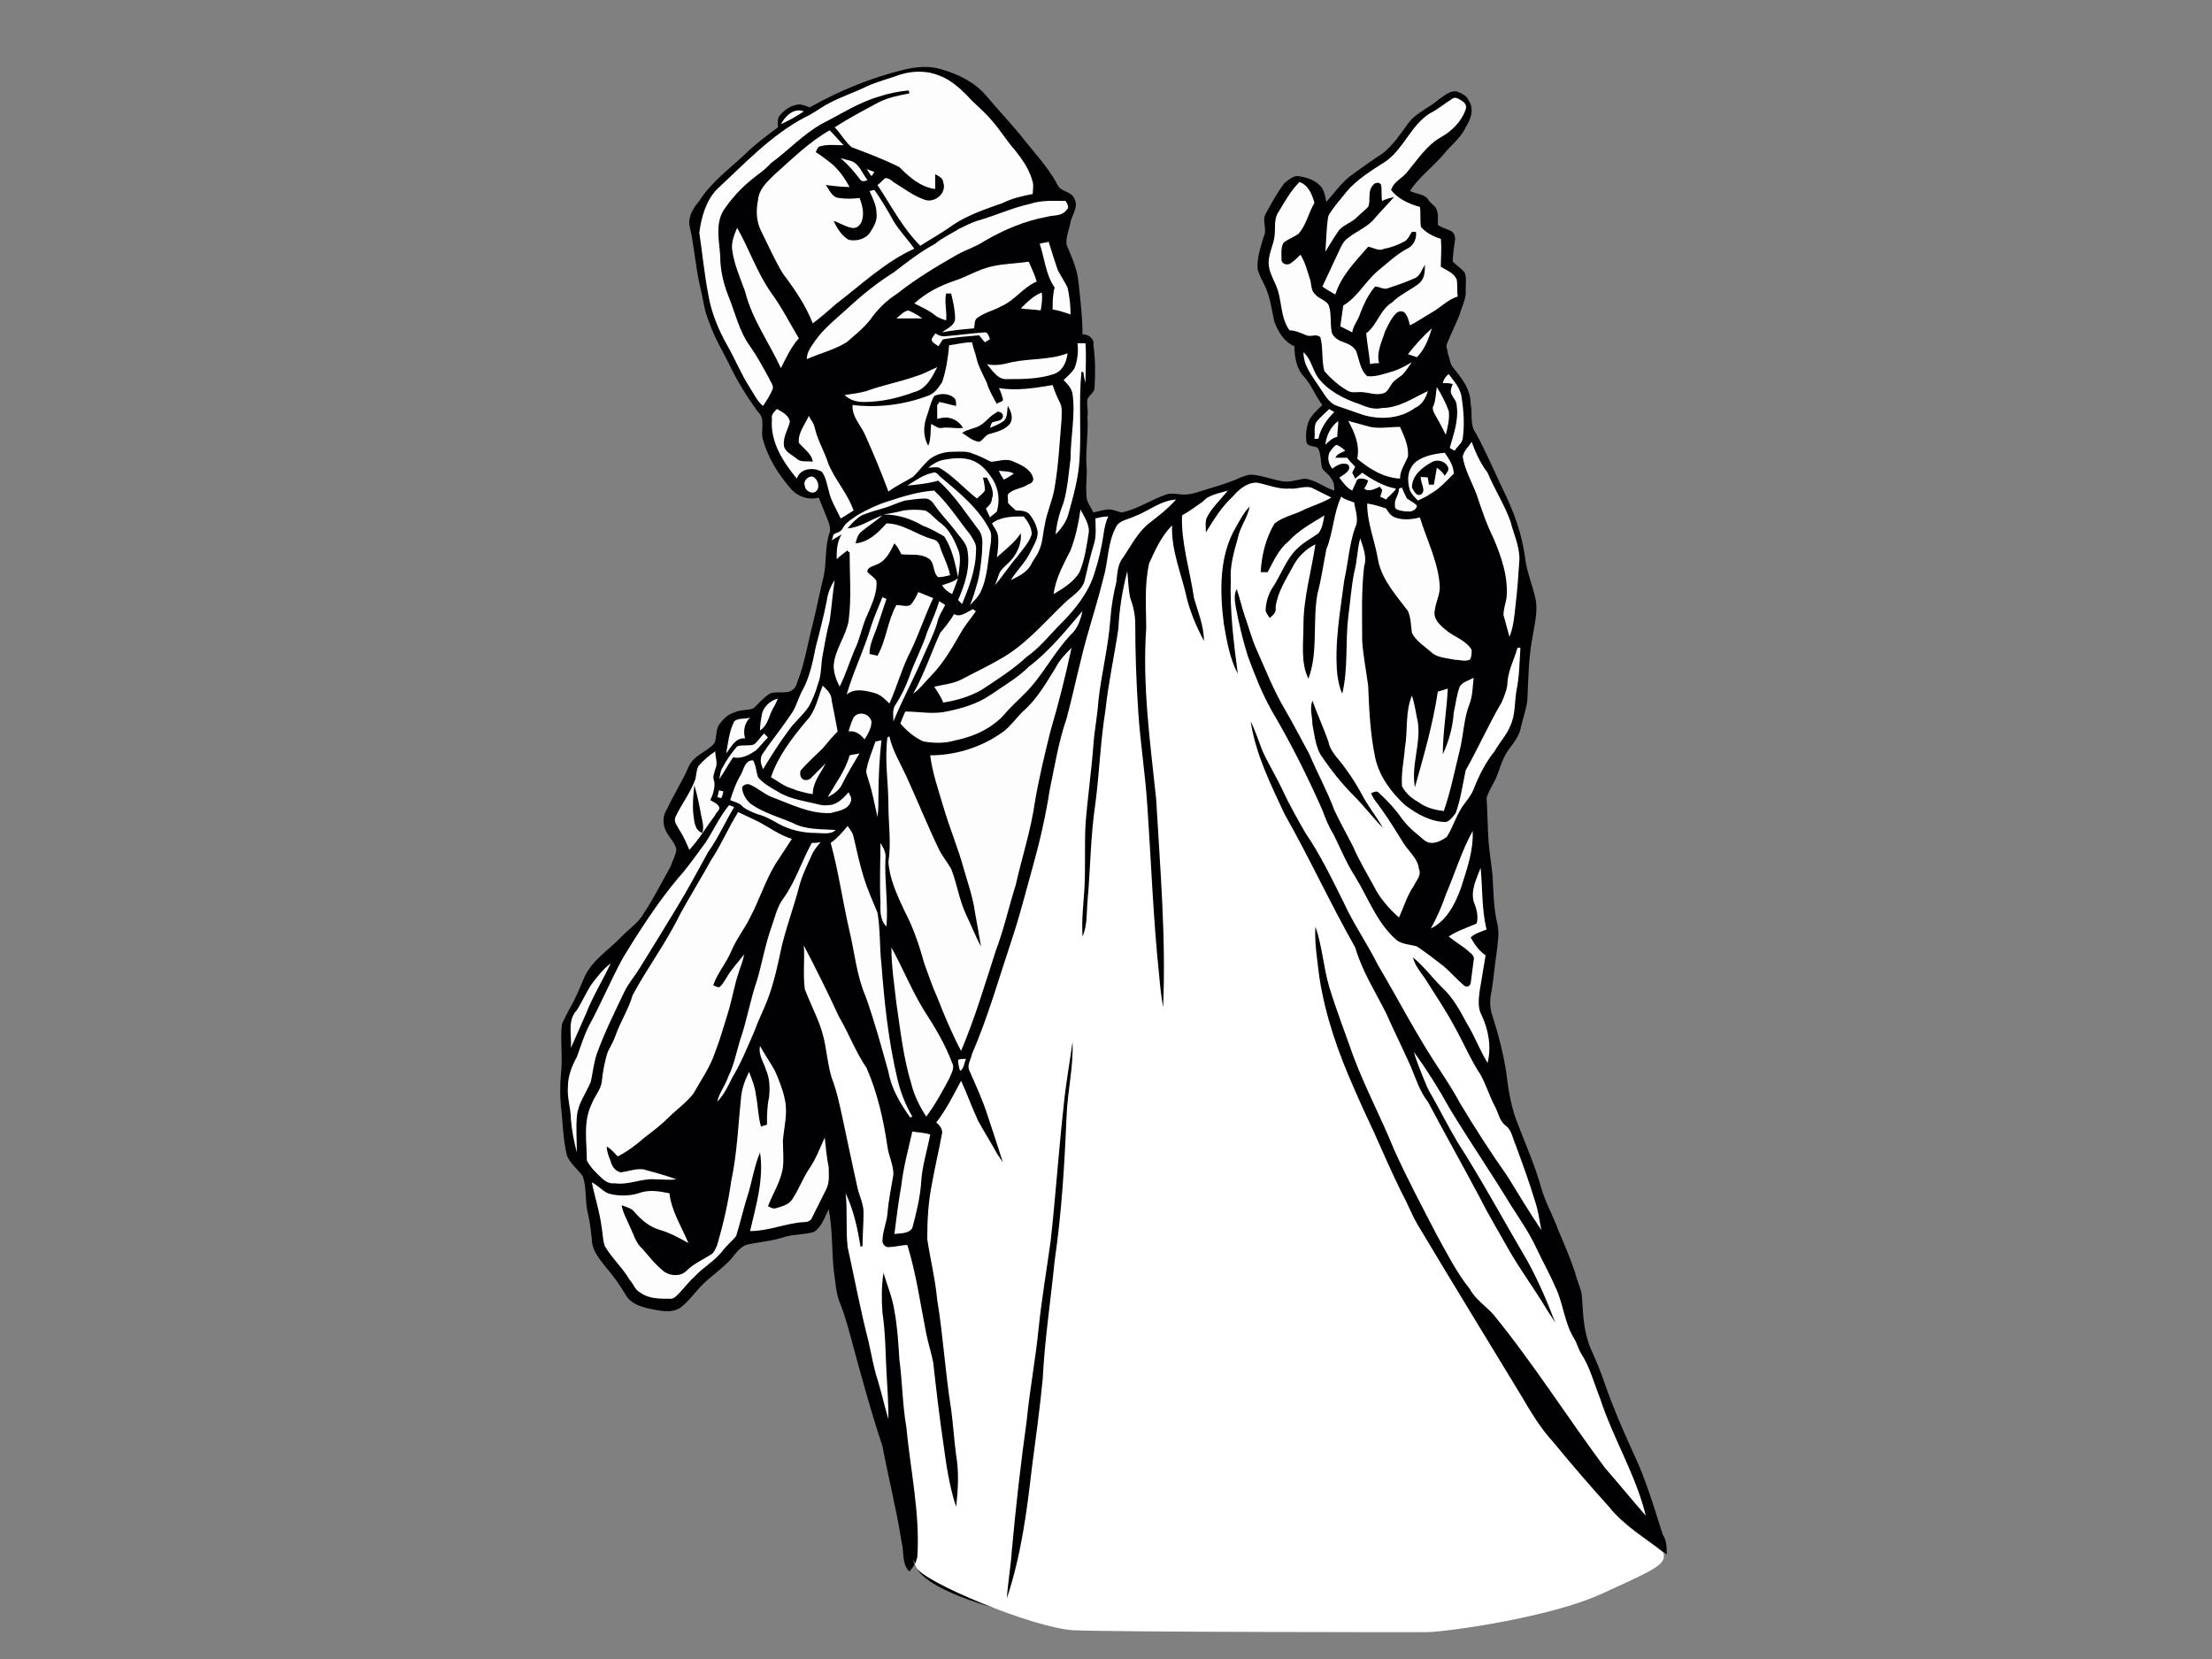 <?xml version="1.0" encoding="utf-8"?>
<!-- Generator: Adobe Illustrator 17.0.0, SVG Export Plug-In . SVG Version: 6.00 Build 0)  -->
<!DOCTYPE svg PUBLIC "-//W3C//DTD SVG 1.1//EN" "http://www.w3.org/Graphics/SVG/1.1/DTD/svg11.dtd">
<svg version="1.1" id="Layer_1" xmlns="http://www.w3.org/2000/svg" xmlns:xlink="http://www.w3.org/1999/xlink" x="0px" y="0px"
	 width="800px" height="600px" viewBox="0 0 800 600" enable-background="new 0 0 800 600" xml:space="preserve">
<rect x="0" y="0" width="800" height="600" fill="#808080" stroke="none"/>
<g>
	<path fill-rule="evenodd" clip-rule="evenodd" fill="#010002" d="M202.877,388.363c0.721-6.121-0.359-11.878,0.362-17.998
		c0.721-1.799,1.799-3.601,2.879-5.759c2.161-3.6,3.601-7.561,5.4-11.519c2.88-6.121,8.999-9.719,13.682-14.761
		c2.518-2.516,5.757-4.679,7.558-7.916c3.599-5.398,6.478-11.16,9.72-16.919c0.716-2.161,1.799-3.96,2.158-6.119
		c-0.359-2.52-2.52-4.322-3.599-6.48c-1.44-2.52-1.44-5.762,0-7.919c2.52-5.4,5.759-10.439,7.919-15.479
		c1.8-4.319,6.48-5.4,9.36-8.639c1.078-2.158,0.357-4.681,1.799-6.841c1.44-1.799,2.882-3.596,5.4-4.317
		c2.161-1.08,4.679-0.721,6.838-1.441c2.159-1.799,3.601-3.958,6.121-5.397c2.518-1.081,6.117,0.361,8.28-1.44
		c1.078-0.724,1.437-2.161,1.799-3.242c2.52-6.478,3.598-13.677,5.4-20.515c1.439-5.76,2.52-11.521,3.958-17.279
		c1.08-5.041,0.36-10.8,2.158-15.839c0.362-1.08,0-2.516-0.359-3.599c-1.078-2.878-2.516-6.121-3.599-9.001
		c-3.599,1.083-7.92-0.359-10.438-3.598c-4.319-5.038-7.919-10.8-9.718-17.279c-1.08-3.237,1.078-7.558-1.799-10.077
		c-3.961-5.398-7.562-11.158-10.439-17.278c-2.523-5.041-5.4-9.72-7.202-15.12c-1.799-3.961-2.157-8.278-3.237-12.597
		c-1.8-7.559-2.162-15.12-3.961-22.677c-0.359-3.242,1.441-6.121,3.601-8.642c4.319-6.837,10.8-11.517,16.558-16.917
		c3.599-3.599,7.558-6.479,11.879-9.72c0-1.439-0.362-3.237,0.719-4.317c1.8-2.161,3.96-3.599,6.838-3.958
		c1.44,0,2.88,0.716,3.958,1.078c10.801-6.119,22.322-10.801,34.2-13.681c4.679-1.078,9.358-1.439,13.677,0
		c6.121,1.802,11.88,4.684,15.838,9.361c3.961,4.679,8.282,9.358,12.242,14.037c4.679,6.121,10.077,11.52,13.676,18.361
		c1.08,2.52,5.04,2.157,6.121,5.038c1.437,2.882-0.721,5.4-1.442,8.278c-0.357,2.521-1.799,5.401-1.439,8.282
		c1.799,4.317,3.958,8.997,4.317,13.678c0.722,6.478,1.441,12.599,1.441,18.718c2.161,0,4.32,1.44,3.958,3.96
		c0.721,5.039,0.721,10.439,0.362,15.839c-0.362,1.439-1.8,2.158-2.52,3.598c-0.36,2.159,0.361,4.319,0,6.478
		c0.361,6.123-0.721,11.88-0.36,17.641c0.36,3.237-0.36,6.839,0,10.079c-0.36,2.52,1.44,4.679,2.518,6.837
		c1.804-0.359,3.603-1.078,5.762-1.078c1.441,0,2.878,0.719,4.319,1.078c5.759-1.078,10.8-4.678,16.199-6.478
		c2.158-0.721,4.317,0,6.478,0c2.879,0,5.4-1.08,7.92-1.8c3.601-1.08,7.2-2.159,10.8-3.599c1.437-0.719,3.239-1.442,5.038-1.801
		c4.319,0,8.64,2.163,12.959,2.52c2.521,0,4.679-0.719,6.839-1.078c3.961,0.359,7.2,3.239,10.799,4.317c0-1.438,0-2.878-1.08-4.317
		c-0.719-1.442-2.158-2.161-3.239-3.601c-0.721-2.159-0.36-4.678-1.439-7.199c-1.081-1.439-3.963-0.36-4.322-2.52
		c-0.36-2.52,0-5.041,0.721-7.199c1.078-2.52,3.241-4.322,5.039-6.121c-2.52-3.237-3.961-7.199-6.481-10.079
		c-2.88-2.878-3.6-7.199-3.6-11.157c-3.599-1.44-5.759-5.039-7.199-8.641c-1.08-4.319-1.439-8.639-3.239-12.597
		c-1.08-2.162-2.158-4.32-2.879-6.481c-0.362-4.319,1.08-7.919,2.158-11.878c1.441-2.52-0.721-5.76,0.721-8.28
		c2.159-3.958,4.32-7.918,6.838-11.16c1.442-1.078,2.882-2.52,4.68-2.52c3.239,0.36,6.48,1.442,8.639,3.96
		c1.08,1.44,1.441,3.603,1.799,5.401c2.88-3.241,5.4-6.842,8.64-9.361c3.958-2.879,7.92-5.757,11.878-8.277
		c3.601-2.88,6.479-7.199,9.36-11.159c2.882-3.599,7.559-5.4,10.801-8.281c2.158-1.439,3.958-3.237,6.478-2.88
		c1.798,0.723,3.6,1.442,4.317,3.242c2.161,3.239,0.721,6.837-1.078,9.717c-1.799,3.961-5.4,6.481-7.919,9.72
		c-3.96,4.681-9.001,8.278-12.24,13.318c2.161,1.08,5.041,1.08,6.481,2.88c0.719,1.441,2.158,2.159,2.879,3.241
		c1.083,1.799,0.721,4.319,0.721,6.121c1.44,1.078,3.237,1.439,4.679,2.158c1.44,0.719,1.799,2.52,1.44,3.958
		c-0.357,2.52-0.719,5.041-0.719,7.204c1.44,1.439,3.237,2.518,4.32,3.958c0.719,1.799,0.359,4.319,0.359,6.117
		c0.361,3.241-1.441,6.119-2.159,8.999c-1.442,3.601-3.241,7.2-4.682,10.8c-0.357,1.081,0.362,2.159,0.362,3.242
		c0.721,1.798,0.721,3.596,1.8,5.038c3.237,3.958,6.478,7.919,6.478,13.319c0.721,3.237-0.359,7.556,1.8,10.436
		c3.599,6.481,6.48,13.319,9.72,20.161c3.958,7.92,7.199,16.555,8.277,25.913c0.721,4.682,2.52,9.002,3.601,13.681
		c1.078,4.678-0.361,9.717-1.081,14.399c-1.438,7.556-1.438,15.118-1.799,22.317c-0.359,3.599-1.799,7.197-2.52,10.8
		c-0.721,2.88-2.88,5.4-4.679,7.918c-2.159,3.239-2.88,6.84-4.319,10.076c-1.081,2.164-2.523,4.322-3.239,6.842
		c0.359,5.4,0.359,10.439,0.716,15.839c0.362,4.32,1.083,8.28,1.441,12.238c0.361,6.118,0.361,11.878,1.8,17.638
		c0.719,3.239,0,7.199-0.362,10.441c-0.718,4.678-1.078,9.356-1.797,13.678c-0.721,2.877-0.721,6.119,0.359,8.998
		c2.159,6.84,3.958,13.678,5.041,20.879c0.721,6.48,1.799,12.597,4.317,18.718c2.882,7.559,6.121,14.758,8.282,22.677
		c1.438,5.041,4.317,10.079,6.116,15.118c2.161,5.038,4.323,10.079,6.122,15.479c0.719,3.24,2.518,6.121,2.518,9.718
		c0.36,6.122,0.718,12.242,3.239,17.995c1.804,3.966,3.603,8.282,5.043,12.6c2.875,8.282,6.476,16.557,10.077,24.476
		c4.678,9.72,7.561,19.802,10.797,29.881c1.442,2.156,1.442,4.678,1.442,7.196c-0.357-0.356-0.719-0.718-1.08-0.718
		c0.722,4.322-3.598,6.478-21.958,14.756c-21.237,9.717-64.433,10.8-64.433,10.8s-114.107,0.362-129.227-0.359
		c-14.756-1.076-49.674-9.72-54.715-19.796c0-0.362-0.359-1.08-0.359-1.441c-0.719,1.08-1.44,2.156-2.159,2.88
		c-2.882-2.88-1.799-7.202-2.882-11.162c-1.799-11.517-4.679-22.673-6.837-34.193c-4.32-12.959-7.919-26.277-11.52-39.598
		c-1.078-3.957-2.161-7.919-3.6-11.517c-1.8-3.96-1.8-8.278-2.52-12.6c-0.719-7.199-0.359-14.758-1.8-21.957
		c-1.439,2.878-2.516,6.478-5.398,8.28c-3.96,1.08-7.92,0.718-11.88,2.159c-3.598,1.078-7.558,1.439-11.157,2.158
		c-3.241,0.362-5.039,3.242-6.841,5.4c-3.241,3.601-7.199,6.121-10.439,9.36c-2.518,2.518-4.679,5.762-7.919,8.28
		c-3.237,2.159-7.558,1.08-11.157,0.362c-3.239-0.724-6.841-1.8-8.639-5.041c-2.161-3.601-4.681-7.199-7.559-10.441
		c-2.159-2.879-4.681-5.759-4.681-9.719c-0.359-3.239-0.719-6.48-1.437-9.356c-1.083-4.322-0.364-9.001-1.802-13.319
		c-1.8-2.518-4.68-4.682-5.76-7.559c-1.44-5.76-1.44-11.881-2.161-17.638C202.519,396.283,202.519,392.323,202.877,388.363z"/>
	<path fill-rule="evenodd" clip-rule="evenodd" fill="#FDFDFD" d="M339.666,27.32c-4.32-1.8-9.36-1.8-14.04-0.36
		c-3.958,1.44-8.28,2.52-12.24,4.319c-4.317,2.159-8.998,3.601-13.678,6.121c-2.877,1.44-5.398,3.598-8.637,5.038
		c-12.238,6.48-21.598,16.562-31.678,25.918c-3.958,3.96-5.757,10.08-6.478,15.838c1.078,7.2,1.799,14.759,3.239,22.32
		c1.08,6.478,3.601,12.597,6.841,18.357c2.878,5.039,5.038,10.439,8.278,15.477c1.439,2.161,2.518,4.682,4.679,6.478
		c1.438-2.158,2.88-4.317,3.599-6.478c0-1.44-1.08-2.518-1.44-3.6c-2.159-3.958-4.32-7.918-6.838-11.517
		c-3.961-5.398-5.4-12.24-7.92-18.359c-1.8-4.679-2.88-9.36-2.88-14.399c-0.36-5.4-1.802-11.157,1.08-16.198
		c2.879-4.32,6.121-7.92,10.08-11.158c2.52-2.159,5.036-3.598,7.199-6.118c6.478-4.682,11.517-10.442,18.716-14.401
		c6.479-3.241,12.959-7.561,20.516-9.719c3.241-1.08,6.842-1.802,10.441-2.159c0.36,0.357,0.36,0.718,0.36,1.08
		c-3.96,0.719-7.561,1.44-11.158,3.237c-5.4,2.882-10.8,5.762-15.838,8.999c2.157,2.162,3.596,5.043,6.117,7.202
		c5.76,2.159,11.519,4.319,17.276,7.199c3.603,3.598,7.562,7.197,12.962,7.918c0-1.8,0-3.601,0-5.398
		c1.078,0.718,2.877,1.439,2.877,2.88c1.441,3.958-2.877,7.559-6.478,6.478c-4.319-1.439-7.919-4.319-11.519-6.478
		c-0.719-0.721-1.8-1.441-2.88-1.441c-1.078,0.721-1.799,1.799-2.88,2.521c5.041,7.558,9.001,15.477,15.481,21.957
		c3.958-2.52,7.918-4.68,11.878-7.558c5.4-3.601,11.878-5.762,17.999-7.92c3.598-1.802,7.199-2.52,10.8-3.242
		c0-1.442,0.36-2.879,0-4.317c-1.082-4.319-3.601-7.919-6.121-11.16c-3.239-3.598-5.757-7.919-9.358-11.878
		c-2.52-2.88-5.759-5.4-8.278-8.28C346.865,31.64,343.625,28.759,339.666,27.32z"/>
	<path fill-rule="evenodd" clip-rule="evenodd" fill="#FDFDFD" d="M529.004,36.678c-1.078-0.721-2.52-1.799-3.598-1.078
		c-2.88,1.799-5.4,3.958-8.28,5.397c-6.84,4.322-9.357,12.602-15.839,17.279c-5.038,3.242-10.438,6.478-14.399,11.16
		c-2.156,2.878-4.679,5.4-6.478,8.637c-0.721,3.958-0.721,8.642-1.078,12.961c1.799-2.882,3.237-5.4,5.038-7.92
		c1.799-1.799,3.96-2.52,5.759-3.96c1.44-1.44,3.239-2.88,4.679-4.319c1.081-2.521-0.357-5.762,1.802-7.919
		c0.718-1.08,2.52-1.08,2.879,0c0.362,1.796,0,3.96,0.362,5.757c1.437-0.719,2.877-1.08,4.317-1.437
		c-2.159,2.518-4.679,5.038-6.84,7.559c-2.52,3.236-6.478,4.678-9.718,7.197c-2.161,1.438-2.877,3.958-3.958,6.119
		c-1.799,3.962-3.603,7.561-5.4,11.521c1.439,1.078,2.88,1.797,4.679,2.88c2.159-6.84,7.199-11.878,11.878-17.278
		c2.161,0.357,3.96,1.799,5.76,0.716c2.52-0.359,5.039-1.437,7.202-2.52c1.437-0.716,2.156-2.518,2.875-3.596
		c0.721,0,1.083,0,1.442,0c0.362,2.158-0.721,4.679-2.52,5.757c-4.322,2.161-7.559,5.4-11.159,8.278
		c-4.679,3.96-7.559,9.72-12.599,12.6c-0.362,2.52-0.721,5.039-1.078,7.558c1.437,0.721,2.877,1.442,4.319,2.163
		c0.357-2.523,2.159-4.32,2.88-6.842c1.437-3.601,2.877-6.837,5.396-9.717c1.44,0,2.88,1.078,4.322,0.719
		c3.239-1.082,6.478-2.159,9.717-3.601c2.161-0.716,2.882-3.239,3.96-5.038c0,2.518,0,5.038-2.161,6.842
		c-3.239,2.516-6.837,3.958-9.717,6.837c-4.319,2.521-5.401,8.277-9.36,11.157c0.362,3.601,1.08,7.561,1.44,11.162
		c1.081-0.362,2.159-0.362,3.239-0.362c-1.08-3.958,1.083-7.919,2.161-11.516c1.08-2.164,2.159-4.684,3.96-6.483
		c1.078-1.078,2.882-1.078,3.6,0.361c0.719,1.081,1.08,2.521,1.438,3.958c2.88-1.437,5.4-3.236,7.918-4.678
		c3.241-1.8,5.762-4.679,9.361-5.762c-0.359-2.158,0-3.958-0.359-6.116c-1.078-2.52-3.603-3.242-5.762-4.679
		c0-3.241,0.362-6.483,0-10.08c-2.52-0.719-5.398-2.161-7.199-4.322c-0.359-2.518,0-5.038-0.359-7.196
		c-3.96-1.081-7.92-2.882-10.439-6.124c1.08-3.236,4.32-4.317,6.119-6.837c3.6-4.319,6.839-9.358,11.878-12.237
		c3.961-2.161,7.559-5.762,9.001-10.08C530.446,38.477,530.086,37.399,529.004,36.678z"/>
	<path fill-rule="evenodd" clip-rule="evenodd" fill="#FDFDFD" d="M290.71,40.279c-3.601-1.44-6.838,1.799-8.28,4.677
		C285.311,43.518,288.189,42.078,290.71,40.279z"/>
	<path fill-rule="evenodd" clip-rule="evenodd" fill="#FDFDFD" d="M305.108,52.517c-1.799-1.799-3.237-3.601-5.041-5.4
		c-7.557,4.32-13.677,10.439-20.156,16.199c-2.52,2.52-5.4,5.038-5.757,8.998c-0.721,3.601-0.721,7.559,1.078,11.159
		c2.52,5.041,5.038,10.799,7.919,15.479c4.32,5.759,8.28,11.519,10.8,17.999c2.88-2.159,5.757-4.679,8.637-7.202
		c8.999-6.837,17.638-15.113,28.076-19.797c-2.518-3.598-5.4-6.478-7.557-10.077c-2.159-3.958-4.32-7.559-6.838-11.162
		c-0.721,0-1.078,0.362-1.799,0.362c1.078,2.52,2.518,5.039,2.518,7.92c0.359,2.52-0.719,4.68-2.159,6.841
		c-1.441,2.518-5.038,3.596-7.919,2.88c-2.52-1.441-4.32-4.322-5.4-6.841c2.161,0.721,4.32,2.158,6.48,2.52
		c1.802,0.361,2.879-0.719,3.599-2.161c1.083-2.879,0.362-5.759-0.721-8.639c-2.518,0.361-5.038,0.361-7.558,0
		c-2.52-0.357-3.242-2.882-4.679-4.677c2.878,0.359,5.759,0.718,8.64,0.718c-1.804-3.239-3.962-6.478-7.203-8.996
		c-1.437-1.082-3.236-2.52-5.038-3.6c0.36-0.722,0.721-2.162,1.802-2.162C299.351,52.157,302.228,52.517,305.108,52.517z"/>
	<path fill-rule="evenodd" clip-rule="evenodd" fill="#FDFDFD" d="M307.988,58.276c-1.439-0.359-2.521-0.719-3.96-1.08
		c2.88,2.52,5.041,5.038,7.201,7.92c0.721,0.721,1.799,0.36,2.52,0C311.95,62.957,310.867,59.356,307.988,58.276z"/>
	<path fill-rule="evenodd" clip-rule="evenodd" fill="#FDFDFD" d="M316.268,62.234c-0.721-0.359-1.799-0.716-2.882-1.078
		c0.721,0.719,1.083,1.8,1.804,2.518C315.547,63.317,315.908,62.596,316.268,62.234z"/>
	<path fill-rule="evenodd" clip-rule="evenodd" fill="#FDFDFD" d="M475.371,73.396c-0.719-2.88-2.159-6.479-5.4-7.559
		c-3.237,3.237-5.4,7.199-7.559,10.8c-1.799,2.518-1.078,5.757-1.44,8.637c-0.359,3.241-2.158,6.479-2.158,9.718
		c0,2.879,1.437,5.4,2.52,7.92c2.52,5.4,1.439,11.521,5.038,16.558c2.161,0,4.32,1.078,6.119,1.799
		c1.799,0.721,3.6-0.721,5.039,0.721c1.081,3.958,0.361,8.28,1.44,12.24c2.52,2.879,5.4,5.4,8.639,7.199
		c1.441,0.719,2.88,0.359,4.322,0.359c2.877,0,5.757,1.441,8.637,0.36c1.081-0.36,1.8-1.8,2.52-2.88
		c0.721-1.439,2.52-2.52,3.962-3.598c1.439-1.44,2.518-3.242,3.596-4.682c-2.518,1.44-5.038,2.88-7.918,3.601
		c-2.52,0.721-5.4,1.799-8.277,1.439c-2.52-2.159-2.882-6.118-3.962-8.999c-1.081-2.158-3.601-2.879-5.4-3.599
		c-1.799-0.718-3.6-2.159-3.6-4.319c-0.359-2.52,0-5.4-0.719-7.919c-0.36-2.52-3.601-2.879-5.039-4.678
		c-1.441-1.083-1.441-3.242-1.799-5.041c-1.083-3.241-1.802-6.48-3.601-9.36c-1.08,1.081-2.161,2.161-3.241,2.88
		c-1.078,1.082-3.237,0.721-3.598-0.719c0-2.161-0.36-4.68,0.718-6.479c1.802-1.44,3.96-2.159,5.4-3.241
		C472.491,81.316,473.212,76.994,475.371,73.396z"/>
	<path fill-rule="evenodd" clip-rule="evenodd" fill="#FDFDFD" d="M385.38,72.674c-4.319,0-8.637-0.359-12.959,1.081
		c-6.478,1.44-12.599,4.319-19.077,6.119c-2.162,0.721-4.322,1.8-6.479,2.88c-2.882,1.799-6.121,3.239-8.639,5.398
		c-5.4,2.882-10.438,6.84-15.12,10.441c-5.76,3.599-11.157,7.919-16.198,12.597c-4.32,3.958-8.999,7.559-12.237,12.238
		c-1.442,2.162-2.882,3.961-2.882,6.481c4.68-2.158,9.718-3.241,14.397-6.119c2.882-2.521,6.121-5.041,8.64-8.28
		c2.518-3.598,5.759-6.84,9.72-9.36c6.837-5.4,14.035-9.717,21.596-14.039c3.239-1.799,6.842-2.877,10.081-5.039
		c6.838-3.958,14.397-7.199,22.317-8.637c2.159-0.721,5.4,0,7.199-2.52C386.822,75.195,386.1,73.755,385.38,72.674z"/>
	<path fill-rule="evenodd" clip-rule="evenodd" fill="#FDFDFD" d="M278.833,105.79c-5.041-7.197-7.919-15.839-12.241-23.397
		c-1.078,2.52-2.159,5.4-1.799,7.92c0.721,5.4,2.882,10.079,4.681,15.117c2.518,10.08,8.639,18.361,12.957,27.717
		c1.799-3.598,3.601-7.556,6.48-10.797C285.671,116.951,282.791,111.19,278.833,105.79z"/>
	<path fill-rule="evenodd" clip-rule="evenodd" fill="#FDFDFD" d="M379.263,87.431c-1.083,0.362-2.162,0.362-3.24,0.721
		c1.799,5.4,2.157,11.16,5.4,15.841c-0.721,2.52-0.721,5.398-0.721,7.92c2.158,0.359,4.319,1.078,6.478,1.797
		c0-3.239-0.357-6.481-1.08-9.717c-1.08-2.162-2.52-4.32-3.6-6.481C381.422,94.273,380.341,91.034,379.263,87.431z"/>
	<path fill-rule="evenodd" clip-rule="evenodd" fill="#FDFDFD" d="M372.062,94.635c-4.681,0.716-9.36,0.716-13.68,1.799
		c-4.678,1.078-8.637,3.601-12.958,5.038c-5.4,1.799-10.439,4.319-14.761,8.277c2.882,1.442,5.4,2.523,7.562,4.322
		c1.44,1.078,2.877,1.44,3.958,1.8c0.36-3.242-0.719-6.479,0-9.72c0.721,0,1.078,0,1.799,0c0.721,2.882,1.442,6.121,1.442,8.998
		c0,2.52-2.88,3.601-4.681,5.043c3.601-0.721,7.561-1.082,11.521-1.442c0.359-1.439,0-3.239,1.44-3.958
		c2.52-1.8,5.759-2.52,8.277-3.962c5.039-2.159,7.919-6.837,12.959-8.999C374.22,99.313,373.142,97.153,372.062,94.635z"/>
	<path fill-rule="evenodd" clip-rule="evenodd" fill="#FDFDFD" d="M376.743,105.79c-2.88,1.081-5.4,3.601-7.562,5.76
		c2.52,0.362,5.039,0.362,7.2,0.721C376.743,110.111,377.1,107.951,376.743,105.79z"/>
	<path fill-rule="evenodd" clip-rule="evenodd" fill="#FDFDFD" d="M333.546,115.149c-1.44-1.078-3.239-2.158-5.039-2.877
		c-1.8,0.357-2.88,1.799-4.32,2.877C327.426,115.149,330.664,115.149,333.546,115.149z"/>
	<path fill-rule="evenodd" clip-rule="evenodd" fill="#FDFDFD" d="M517.844,118.75c-3.237,2.882-6.116,6.121-8.637,9.36
		c1.08,0.359,2.159,0.721,3.242,1.08C515.326,126.31,516.766,122.35,517.844,118.75z"/>
	<path fill-rule="evenodd" clip-rule="evenodd" fill="#FDFDFD" d="M358.024,122.711c-0.359-1.08-0.721-2.52-1.799-2.52
		c-5.043,0.357-10.081,1.078-14.76,1.44c-1.078,0-2.161-0.362-3.239-1.083c-0.36,1.083-1.8,1.802-1.081,2.88
		c0.36,0.721,1.439,1.081,2.159,1.802c0.721-0.721,1.083-1.802,1.799-2.52c4.322-0.721,8.642-1.08,12.96-1.442
		c0.719,0.721,1.44,1.799,2.161,2.521C356.944,123.429,357.303,123.068,358.024,122.711z"/>
	<path fill-rule="evenodd" clip-rule="evenodd" fill="#FDFDFD" d="M351.544,123.791c-2.882,0-5.4,0.719-8.281,1.08
		c-0.357,4.319-1.078,8.998-2.518,13.319c-1.44,2.158-2.878,4.319-5.398,5.039c-8.64,3.237-18,4.319-26.998,3.237
		c-0.36,4.319,3.239,7.561,4.679,11.159c2.88,6.479,5.759,13.319,8.278,20.159c2.88-2.159,6.121-3.601,9.001-5.4
		c2.161-2.161,3.96-4.679,6.119-6.478c2.52-1.802,5.4-2.52,8.278-2.52c2.161,0,5.041-0.36,7.199,0.718
		c2.161,0.723,4.322,1.802,6.48,2.88c2.521,0,5.398-1.44,8.28,0c2.518,1.08,5.759,2.52,6.84,5.4c0.718,1.799-0.721,2.52-1.802,2.88
		c-2.158,1.441-4.679,1.441-6.478,2.878c-1.442,0.721-0.359,2.521-0.721,3.601c0.721,1.078,1.799,1.799,2.88,2.882
		c1.442,0,3.241,0,4.681,1.078c1.8,2.158,2.878,4.322,3.239,6.838c0,2.52-1.439,4.678-2.52,6.84c-1.8,3.958-5.039,6.84-7.197,10.441
		c2.879-1.442,6.116-2.882,7.557-6.122c0.721-1.439,1.799-2.52,2.52-4.319c1.439-2.879,1.439-6.121,2.159-9.357
		c0.721-4.684,2.88-9.001,3.601-13.681c1.437-8.28,1.799-16.558,2.52-24.837c0-2.161,0.357-4.32-0.721-6.119
		c-1.081-2.159-1.799-3.96-2.52-6.121c-6.481,1.08-12.959,2.161-19.437,1.08c0.718,1.44,1.078,2.52,1.439,3.96
		c0.36,1.081-1.799,1.081-2.159,1.802c-1.442-2.52-2.878-5.04-3.599-7.562c-1.44-3.237-3.239-6.119-3.958-9.717
		C352.624,127.39,351.903,125.591,351.544,123.791L351.544,123.791z M345.425,144.307c0.362,0.722,0.362,1.44,0.362,2.518
		c-1.804-0.359-3.961-1.078-6.121-1.437c0,0.359-0.362,0.721-0.721,1.078c0,1.081,0,3.962,0,5.041
		c1.442-0.362,2.88-0.723,4.317-0.362c2.162,0.362,3.961,1.802,5.042,3.599c-2.518,0.362-5.042-0.359-7.561,0
		c-1.44,0.362-2.518-0.718-3.96-1.437c-0.359,2.52,0,5.395-1.078,7.92c-1.802-3.241-1.802-6.841-0.721-10.082
		c1.078-2.88,1.44-5.398,2.88-7.917C340.025,142.148,343.625,142.148,345.425,144.307L345.425,144.307z M365.223,153.308
		c-1.799,2.159-4.679,2.877-7.199,3.6c-1.799,0.359-2.52,2.52-3.96,2.878c-2.52-0.359-4.319-2.161-6.119-3.241
		c2.159-1.439,4.679-1.439,6.838-2.88c1.799-1.078,3.241-3.237,5.4-4.319c0.721-1.082,2.88,0,2.52,1.438
		c-0.361,1.44-2.159,1.44-3.239,1.802c-1.081,0-1.081,1.44-1.44,2.158c1.799-0.718,3.601-1.437,5.039-2.52
		c1.439-1.44,1.08-3.599,1.439-5.4C365.584,148.626,366.662,151.146,365.223,153.308z"/>
	<path fill-rule="evenodd" clip-rule="evenodd" fill="#FDFDFD" d="M392.579,124.149c-1.08,0-2.159,0-2.88,0
		c0.359,3.241,0,6.121-1.078,8.998c-1.081,1.8-2.521,2.88-3.96,4.322c1.439,1.439,2.879,2.879,3.239,5.039
		c1.08,7.559-0.721,15.479-0.721,23.398c-0.718,5.4-1.08,10.8-2.518,15.838c-1.44,3.598-2.521,7.556-2.882,11.517
		c2.162-2.157,3.961-4.677,4.682-7.558c1.799-6.478,3.596-12.959,3.958-19.438c0.721-10.798-0.362-21.236,0.721-32.036
		c0,0.359,0.359,0.359,0.721,0.359c0,1.081,0.357,2.52,0.718,3.958C392.579,133.868,392.939,128.83,392.579,124.149z"/>
	<path fill-rule="evenodd" clip-rule="evenodd" fill="#FDFDFD" d="M476.813,136.748c-2.161-2.88-2.523-6.838-5.4-9.358
		c0,5.038,3.239,8.637,5.757,12.599c1.8,2.52,3.241,5.759,6.481,6.837c3.237,1.083,6.117,2.162,9.358,3.242
		c6.121,1.799,13.319,1.44,18.719-2.52c2.52-1.081,3.958-3.601,4.679-6.119c-5.4,2.518-10.441,6.119-16.557,6.119
		c-2.882,0.718-5.762-0.36-8.282-1.438C486.169,144.307,480.41,141.429,476.813,136.748z"/>
	<path fill-rule="evenodd" clip-rule="evenodd" fill="#FDFDFD" d="M386.1,127.752c-6.48,2.518-13.318,1.798-20.156,3.236
		c-2.88,0.722-5.76,1.44-8.999,0.722c2.158,2.52,3.96,5.759,7.558,5.398c5.4,0,11.16,0,16.56-1.799
		C384.299,134.23,385.741,130.988,386.1,127.752z"/>
	<path fill-rule="evenodd" clip-rule="evenodd" fill="#FDFDFD" d="M338.945,132.79c-2.52,1.078-5.041,2.52-7.561,3.237
		c-6.121,2.162-12.237,3.241-17.998,5.401c-2.52,0.719-5.398,1.08-7.92,1.439c1.804,1.8,4.323,2.521,6.841,2.521
		c6.478,0,12.599-1.442,18.356-3.601C334.986,140.709,337.145,136.388,338.945,132.79z"/>
	<path fill-rule="evenodd" clip-rule="evenodd" fill="#FDFDFD" d="M523.965,135.31c-1.078,0.718-1.799,1.799-2.158,3.237
		c1.437,0,2.52,0,3.6,0.36c-0.361,0.723-0.721,1.802-0.721,2.88c0.36,1.802,2.161,2.88,2.161,5.038
		c0.719,5.041-1.078,10.082-2.52,15.12c0.359,0.36,1.08,0.719,1.799,1.081c0.721-1.442,2.518-2.52,2.878-4.323
		c0.722-5.038,0.361-10.077-0.36-14.756C528.287,140.347,525.769,137.829,523.965,135.31z"/>
	<path fill-rule="evenodd" clip-rule="evenodd" fill="#FDFDFD" d="M523.965,148.626c-1.078-2.879-2.518-5.759-4.317-8.637
		c-0.362,2.159-0.362,4.319-1.083,6.478c-1.078,1.442,0.362,3.241,1.083,4.679c1.078,1.802,2.159,3.961,3.239,6.121
		C523.606,154.386,524.327,151.507,523.965,148.626z"/>
	<path fill-rule="evenodd" clip-rule="evenodd" fill="#FDFDFD" d="M482.57,148.988c-0.718-0.362-1.438-0.723-1.799-1.08
		c-1.439,1.439-3.241,2.877-4.68,4.679c-1.08,1.799-0.359,3.958-0.719,6.116c0.719,0,1.081,0,1.441,0
		C477.53,155.107,479.69,151.866,482.57,148.988z"/>
	<path fill-rule="evenodd" clip-rule="evenodd" fill="#FDFDFD" d="M285.671,152.587c-0.36-2.52-2.88-3.599-4.68-4.679
		c-1.08,1.08-2.158,2.159-1.8,3.599c-0.718,8.278,3.961,15.477,8.999,21.598c1.083-3.601,5.762-4.319,9.003-2.52
		c1.439,1.799,1.797,4.319,2.516,6.837c0.721,3.603,2.88,6.842,4.32,10.08c1.439-0.719,2.88-1.799,4.681-2.877
		c-2.159-6.121-6.481-10.8-9.001-16.562c-1.439-4.678-3.958-8.637-5.036-13.319c-0.362-1.797-1.442-2.878-2.162-4.317
		c-1.439,3.237-3.958,6.117-3.6,9.717c1.8,2.161,4.679,3.96,5.041,6.84c-1.802-0.357-4.322,0.36-5.762-1.078
		c-1.799-1.441-4.317-2.52-4.677-4.679C283.151,157.987,284.95,155.467,285.671,152.587z"/>
	<path fill-rule="evenodd" clip-rule="evenodd" fill="#FDFDFD" d="M495.529,154.386c-2.52-0.721-5.4-1.439-7.919-2.161
		c2.159,3.96,4.322,8.642,3.24,13.681c4.319,3.598,9.358,6.839,15.479,7.199c0-2.882,1.799-5.4,2.878-7.919
		c0.361-3.958-1.437-7.561-2.878-10.8C502.728,154.386,499.13,155.107,495.529,154.386z"/>
	<path fill-rule="evenodd" clip-rule="evenodd" fill="#FDFDFD" d="M484.01,152.225c-2.878,2.161-4.32,5.4-4.678,8.642
		c1.078-1.081,2.52-2.521,4.319-2.88C483.651,156.185,484.01,154.386,484.01,152.225z"/>
	<path fill-rule="evenodd" clip-rule="evenodd" fill="#FDFDFD" d="M532.247,159.786c-1.083,1.799-2.882,3.241-3.242,5.4
		c0.722,4.679,3.242,8.997,5.041,13.678c1.797,5.4,3.601,10.8,6.119,15.838c2.88,6.84,5.401,14.039,4.68,21.6
		c-0.362,2.158-1.083,3.96-1.083,6.119c0.721,2.518,1.442,5.4,2.162,7.918c1.439-3.6,1.799-7.558,2.159-11.159
		c0.721-5.76,1.078-11.52,1.44-16.917c0-5.043-2.161-9.36-3.242-13.678c-2.158-6.121-5.757-11.521-8.277-17.64
		C535.486,167.706,533.685,163.746,532.247,159.786z"/>
	<path fill-rule="evenodd" clip-rule="evenodd" fill="#FDFDFD" d="M486.531,163.026c-1.083-1.081-2.161-1.799-3.241-2.159
		c-1.081,0.718-1.8,1.798-2.52,2.879c-0.722,1.799-0.36,3.96,1.081,5.759c1.439-1.078,3.596-2.52,5.757-1.44
		c1.441,2.159-1.799,3.599-3.239,4.681c1.44,1.799,2.518,3.599,4.68,4.677c0.718-1.438,1.078-2.518,1.799-3.958
		c1.082-0.719,2.88-0.359,3.958,0.362c-0.357,1.078-0.719,1.799-1.44,2.88c1.801,1.437,3.96,0,5.762-0.722
		c0,0.36,0.359,0.722,0.721,1.08c0,0.721-0.362,1.8-0.721,2.52c0.721,0.359,1.439,0.721,2.158,1.081
		c1.081-1.439,2.88-2.521,3.601-3.958c-4.32-0.722-8.639-3.242-12.238-5.762c-0.719,0.719-1.8,1.44-2.521,2.161
		c-0.361-0.721-0.721-1.442-1.078-2.161c0.357-0.721,0.718-1.44,1.078-2.157c-1.078-1.081-2.159-2.159-2.879-3.242
		c-1.44,0-2.88,0-4.32,0C483.651,164.104,485.09,163.746,486.531,163.026z"/>
	<path fill-rule="evenodd" clip-rule="evenodd" fill="#FDFDFD" d="M522.526,163.746c-3.599,0.359-7.559,1.081-10.439,3.239
		c-3.239,2.88-3.239,6.842-2.161,10.438c0.719,1.442,1.802,2.52,2.88,3.603c1.441-0.721,3.239-1.441,4.68-2.52
		c3.239-1.799,5.757-4.679,8.282-7.199C525.769,168.426,523.965,165.906,522.526,163.746L522.526,163.746z M523.606,168.787
		c0.721,1.078-0.362,2.157-1.08,3.236c-0.719-1.078-1.8-2.158-2.878-2.879c-0.362,2.163-0.721,4.32-1.083,6.121
		c-0.721,0-1.078,0-1.799,0c0-0.721-0.359-1.8-0.359-2.52c-0.721-0.361-1.8,0-2.521-0.361c-0.359,2.159,2.159,5.038,0,6.48
		c-1.799,0.719-2.52-1.442-3.241-2.52c0-4.322,3.603-7.2,6.842-8.999C519.648,165.906,522.526,166.627,523.606,168.787z"/>
	<path fill-rule="evenodd" clip-rule="evenodd" fill="#FDFDFD" d="M353.345,167.345c-3.599-2.159-7.919-1.8-11.879-1.08
		c-2.161,0.362-3.96,1.44-5.759,2.878c1.439,0,2.877-0.357,3.96,0c5.038,2.879,8.996,7.562,13.678,11.16
		c1.078-1.078,2.159-1.799,2.88-2.882c0-1.438-0.361-3.239-0.721-4.677c0.36,0,1.078,0,1.44,0c1.08,2.159,2.878,5.039,1.8,7.559
		c0,1.799-1.442,2.88-2.163,3.599c0.362,1.08,1.083,2.161,1.442,3.241c0.721-0.719,1.799-1.44,2.52-2.161
		c1.081-3.958,0.721-7.919-1.442-11.519C357.665,171.307,355.864,168.787,353.345,167.345z"/>
	<path fill-rule="evenodd" clip-rule="evenodd" fill="#FDFDFD" d="M366.662,171.307c-1.799-1.083-3.599-0.721-5.398-1.083
		c0.36,1.083,1.078,2.161,1.799,3.241C364.502,172.745,365.584,172.023,366.662,171.307z"/>
	<path fill-rule="evenodd" clip-rule="evenodd" fill="#FDFDFD" d="M340.025,172.384c-0.721-0.721-1.441-1.799-2.52-1.44
		c-3.601,0.719-6.479,2.882-9.36,4.681c3.601-0.36,7.561-0.721,11.159-1.799c5.759,5.038,10.079,11.878,14.759,17.994
		c1.8,2.523,1.08,5.4,1.08,8.281c-0.361,3.6-0.721,7.558-1.799,11.159c-0.721,2.521-1.441,5.041-2.52,7.561
		c1.44-1.44,3.239-3.241,3.958-5.039c2.52-5.4,2.52-11.878,3.6-17.64c0-1.44,0.362-2.88-0.359-4.322
		C354.064,183.903,346.865,178.143,340.025,172.384z"/>
	<path fill-rule="evenodd" clip-rule="evenodd" fill="#FDFDFD" d="M293.951,172.384c-1.802-0.362-3.601,1.799-2.88,3.241
		c0,1.797,2.518,3.239,3.958,2.159C296.831,176.344,295.75,173.105,293.951,172.384z"/>
	<path fill-rule="evenodd" clip-rule="evenodd" fill="#FDFDFD" d="M507.049,176.344c-0.362,0-0.721,0.362-1.083,0.362
		c0,1.799-1.078,3.236-1.437,4.678c0,1.08-0.362,2.52,0.716,2.88c1.804,0.719,3.242,0.719,5.041,0.719
		c1.08-0.357,2.162-1.08,2.162-2.161c-1.083-1.078-2.523-1.798-3.601-2.518C508.127,178.864,507.408,177.422,507.049,176.344z"/>
	<path fill-rule="evenodd" clip-rule="evenodd" fill="#FDFDFD" d="M337.866,177.422c-5.76,0.362-11.519,2.161-16.919,3.962
		c-3.601,1.08-7.199,2.88-10.439,4.681c-2.159,1.438-4.679,2.878-5.757,5.039c-0.723,1.438-2.162,1.438-3.242,2.157
		c-0.359,0.723-0.359,1.44-0.719,2.159c1.082-0.719,2.52-1.437,3.6-2.159c-1.8,2.88-1.8,6.121-1.8,9.001
		c1.081-1.081,2.52-2.161,3.961-3.239c0,0.359,0.359,0.716,0.721,0.716c0,8.28,0.718,16.562-0.362,24.84
		c-1.08,5.759-5.038,10.441-5.4,16.196c0,2.88,1.08,5.4,2.161,7.561c2.159-4.319,3.601-8.999,5.4-13.316
		c1.798-3.601,2.518-7.561,3.958-11.162c1.8-4.319,4.319-8.998,3.96-13.677c-0.719-1.441-2.159-2.162-3.239-3.24
		c-0.362-1.802,2.159-2.159,3.598-2.88c3.241-1.441,4.681-4.679,6.119-7.558c1.083,1.078,1.799,2.52,2.52,3.958
		c3.241,0.359,6.841-0.361,9.721,1.441c2.52,1.437,1.439,5.038,3.598,6.837c1.44,0,2.88-0.359,4.32-0.721
		c-0.719-3.596-2.521-6.838-3.6-10.077c-0.359-1.439-1.08-2.521-2.52-2.88c-5.759-1.438-10.799-5.762-16.919-5.762
		c-2.878,3.242-6.48,6.842-11.158,7.203c0.362-1.442,0.719-2.88,1.8-3.962c2.52-2.159,5.4-3.958,7.919-6.117
		c-4.32,1.437-7.919,4.317-12.599,4.679c1.439-1.804,3.241-3.601,5.038-4.679c2.52-1.083,5.041-1.799,7.561-2.521
		c2.879-0.719,5.4-2.159,8.278-2.879c2.52-0.36,5.041-0.721,7.199-0.721c1.439,0,2.52,1.08,3.241,2.159
		c2.159,3.241,5.039,6.121,7.559,9.357c1.44,2.164,3.598,3.961,4.32,6.483c1.437,6.48-0.723,12.958-3.242,18.716
		c0.721,0.724,1.081,1.081,1.442,1.44c2.52-6.118,5.041-12.597,5.041-19.436c0.359-2.161-1.083-3.962-2.161-5.762
		C346.503,187.862,342.905,182.103,337.866,177.422z"/>
	<path fill-rule="evenodd" clip-rule="evenodd" fill="#FDFDFD" d="M501.287,183.903c-2.158-0.719-4.319-1.44-6.837-1.8
		c0,7.197,2.877,13.678,3.958,20.517c1.442,7.203,6.48,12.599,10.798,18.359c1.08,2.521,1.08,5.4,1.439,7.919
		c1.442,2.88,4.322,4.681,6.842,6.838c2.161,2.163,5.4,2.163,8.639,2.88c1.8,0,3.601,0.721,5.4,0
		c0.721-0.718,0.721-2.518,0.721-3.596c-2.161-3.601-6.478-4.682-9.36-7.2c-2.161-1.802-4.681-3.962-3.96-7.202
		c0.359-2.875,1.799-5.4,1.799-8.277c-0.357-8.64-4.68-16.92-7.199-25.197c-2.882,0.718-6.119,1.08-8.998,0
		C502.728,186.425,502.008,184.983,501.287,183.903z"/>
	<path fill-rule="evenodd" clip-rule="evenodd" fill="#FDFDFD" d="M393.66,193.261c0.719-3.236-1.442-6.117-2.88-8.998
		c-0.722,5.036-1.8,10.079-3.601,14.76c-2.518,5.038-5.4,10.077-6.117,15.838c3.599-2.161,7.199-4.322,9.358-7.919
		C392.218,202.62,392.939,197.942,393.66,193.261z"/>
	<path fill-rule="evenodd" clip-rule="evenodd" fill="#FDFDFD" d="M334.625,184.626c-2.52-0.362-5.4-0.362-7.919,0
		c-2.52,0.716-5.038,1.078-7.199,1.439c5.041,0,9.719,1.438,14.039,3.961c2.88,1.078,5.4,2.516,7.919,3.958
		c2.88,4.319,3.96,9.717,5.038,14.756c0.362-2.879,1.081-6.121,0.362-9.001c-1.44-3.958-3.241-7.919-6.478-10.439
		C338.226,187.862,336.785,185.704,334.625,184.626z"/>
	<path fill-rule="evenodd" clip-rule="evenodd" fill="#FDFDFD" d="M370.26,186.783c-3.96,0-8.278,0-11.516,2.517
		c0.719,1.441,1.799,2.52,2.159,4.323c0.361,2.518,0,5.4-0.36,7.918c3.237-2.88,6.478-5.4,8.637-8.639
		c0.362,3.239-1.078,6.837-3.238,9.36c-1.441,1.799-3.24,2.877-4.319,4.679c-0.721,1.44-1.081,3.24-1.802,4.68
		c2.88-3.241,5.041-6.84,7.92-10.08c1.8-2.518,4.32-5.038,5.4-8.28C373.142,190.742,371.701,188.584,370.26,186.783z"/>
	<path fill-rule="evenodd" clip-rule="evenodd" fill="#FDFDFD" d="M400.859,186.783c-1.799,0-3.24,0.361-4.68,0.719
		c0,2.88,0.362,5.759-0.359,8.639c-1.44,4.679-2.52,9.36-3.601,14.04c-1.078,3.6-4.679,5.398-7.199,7.918
		c-7.558,7.2-14.397,15.479-23.755,20.517c-4.32,2.52-8.999,4.682-13.68,7.202c-2.88,1.439-6.481,1.798-9.719,2.518
		c1.08,1.799,2.521,3.6,3.237,5.759c4.684-0.718,9.721-2.159,14.04-4.677c5.4-3.6,11.157-7.202,16.199-11.88
		c4.679-3.241,8.277-7.918,12.237-11.878c5.041-5.043,10.08-11.16,12.24-18.359c1.442-4.32,2.52-8.999,3.241-13.678
		C399.419,191.104,399.779,188.943,400.859,186.783z"/>
	<path fill-rule="evenodd" clip-rule="evenodd" fill="#FDFDFD" d="M346.503,209.101c-1.799,1.439-3.598,1.8-5.759,2.521
		c0.721,1.437,2.161,2.518,3.601,3.239C345.063,213.059,345.787,211.26,346.503,209.101z"/>
	<path fill-rule="evenodd" clip-rule="evenodd" fill="#FDFDFD" d="M301.871,209.823c-1.442,2.158-2.52,4.678-2.882,7.558
		c-1.08,5.4-2.518,11.157-3.96,16.557c-1.078,5.4-2.161,10.798-4.679,15.481c-1.44,2.518-2.161,5.4-3.598,7.918
		c-2.88,4.319-6.121,8.639-9.361,12.959c-0.721,1.44-2.159,2.518-2.159,3.958c-0.359,1.442,0.362,2.88,0.721,3.962
		c2.88-4.68,5.757-9.36,8.997-13.68c2.159-3.237,5.4-5.757,7.559-8.999c1.441-2.518,2.52-5.4,3.24-7.919
		c1.442-3.598,1.082-7.197,1.799-10.8c0.721-3.96,1.44-8.278,2.518-12.237C300.789,219.54,301.15,214.501,301.871,209.823z"/>
	<path fill-rule="evenodd" clip-rule="evenodd" fill="#FDFDFD" d="M337.505,216.301c-1.799-0.721-3.601-1.44-5.4-2.161
		c-0.721,1.44-1.442,3.241-2.88,4.681c-1.437,0.719-3.241,0-5.039,0c-3.239,5.759-3.6,12.599-6.84,18.357
		c-1.078-0.362-2.156-0.362-2.877-0.721c0-3.601,1.799-6.837,2.877-10.079c1.082-3.241,2.161-6.478,3.241-9.719
		c-0.36-0.359-1.08-0.359-1.439-0.721c-1.44,3.601-2.88,6.841-3.958,10.079c-2.52,8.64-6.481,16.56-9.003,25.2
		c2.882-2.525,7.199-1.442,10.8-0.361c1.799,0.718,3.239,2.159,4.68,3.598c2.88-6.478,4.679-13.319,7.918-19.436
		C332.468,228.898,334.625,222.42,337.505,216.301z"/>
	<path fill-rule="evenodd" clip-rule="evenodd" fill="#FDFDFD" d="M341.826,218.821c-0.361-0.362-1.801-1.078-2.159-1.44
		c-1.083,3.958-2.882,7.558-4.32,11.157c-1.8,5.76-4.682,10.8-6.48,16.198c-1.44,3.958-3.241,7.561-5.401,10.8
		c-0.719,1.8-0.359,3.599-0.359,5.4c3.241-7.918,7.2-15.117,10.439-22.679c1.8-4.319,3.96-8.277,5.4-12.956
		C339.304,223.138,340.744,220.979,341.826,218.821z"/>
	<path fill-rule="evenodd" clip-rule="evenodd" fill="#FDFDFD" d="M351.903,220.261c-2.158,1.078-4.679,3.239-6.84,1.799
		c-1.439,2.52-3.237,4.679-5.038,6.838c-3.24,7.2-5.758,14.758-9.718,21.96c2.52-1.802,3.96-3.96,6.119-6.122
		c5.039-5.038,8.278-11.157,11.879-17.276c1.44-2.159,3.239-4.322,4.681-6.481C352.624,220.979,352.265,220.618,351.903,220.261z"/>
	<path fill-rule="evenodd" clip-rule="evenodd" fill="#FDFDFD" d="M391.499,220.979c-6.119,7.202-11.879,14.401-19.437,20.158
		c-3.96,3.961-8.999,6.842-13.68,10.082c-4.678,3.237-10.438,5.036-16.198,6.117c-4.679,1.081-9.717,0-14.758,0
		c-0.721,1.442-1.08,2.52-1.8,4.319c2.163,2.52,5.038,5.043,8.278,6.48c3.961,0.721,7.921,0.721,11.521-0.359
		c7.199-1.44,14.039-4.679,18.718-10.439c3.239-3.601,6.839-6.478,9.72-10.079c4.679-5.759,8.277-12.237,13.316-17.636
		C389.699,227.46,390.78,224.221,391.499,220.979z"/>
	<path fill-rule="evenodd" clip-rule="evenodd" fill="#FDFDFD" d="M387.54,234.298c-2.159,2.159-4.319,4.319-5.76,7.2
		c-3.6,5.759-6.839,11.519-11.878,15.838c-2.159,2.159-3.958,4.678-6.478,6.838c-7.559,5.759-17.279,9.001-26.998,9.001
		c0.719,6.118,2.879,12.237,4.678,18.357c2.159,7.559,5.4,15.118,7.559,23.038c1.442,5.041,3.241,10.079,3.961,15.479
		c0.721,3.96,1.44,7.92,2.159,12.238c-2.159-3.961-3.601-7.919-5.4-11.521c-2.518-5.396-3.239-11.155-5.4-16.555
		c-1.439-2.52-3.239-4.68-4.317-6.84c-4.32-8.999-7.92-17.999-11.878-26.639c-2.163-4.678-5.043-9.358-6.121-14.397
		c-0.362,0-0.362,0.362-0.721,0.362c-1.078,8.277,0.359,16.197,0.359,24.475c0,6.838,1.081,13.68,0,20.52
		c0.362,6.116,3.242,12.237,5.762,17.636c3.239,6.121,5.4,12.599,7.199,19.08c1.44,3.958,2.878,8.28,4.679,12.238
		c2.52,6.478,5.4,13.319,8.639,19.437c5.039-11.878,8.64-24.118,12.599-36.357c2.88-7.559,4.68-15.836,7.199-23.756
		c2.161-9.719,5.4-19.44,6.839-29.517c1.441-8.642,3.601-17.64,5.76-26.279C382.859,254.456,385.38,244.377,387.54,234.298z"/>
	<path fill-rule="evenodd" clip-rule="evenodd" fill="#FDFDFD" d="M532.967,245.098c-1.804,1.078-3.963,1.439-5.041,3.239
		c-1.08,2.882-1.442,6.119-2.158,9.36c-0.362,5.4-1.804,10.438-3.961,15.117c0-7.918,1.437-15.838,1.799-23.757
		c-1.08,0.362-2.521,0.721-3.6,1.08c-1.8,11.878-5.039,23.039-8.278,34.557c-1.441-7.92,2.158-15.476,1.078-23.395
		c-0.719-3.242-1.078-6.48-2.161-9.722c-2.518,6.121-1.439,12.599-2.518,18.72c-0.357,4.679-1.44,9.358-1.078,14.038
		c1.439,2.877,3.958,4.681,6.478,6.119c2.518,1.8,5.759,2.52,8.639,2.878c2.52-7.199,3.96-14.756,5.76-21.957
		c1.439-5.759,1.439-11.519,3.599-16.919C532.605,251.576,532.605,248.337,532.967,245.098z"/>
	<path fill-rule="evenodd" clip-rule="evenodd" fill="#FDFDFD" d="M300.789,253.378c0-2.52-1.8-3.96-3.24-5.4
		c-1.799,4.319-2.52,9.358-6.118,12.957c-5.041,6.119-10.079,12.599-12.599,20.159c2.52,1.439,4.679,3.239,7.199,3.958
		c2.52,1.08,5.4,1.8,7.919,2.158c0-4.317,2.88-7.558,4.679-11.155c-1.799,1.798-3.601,3.598-5.4,5.398
		c-0.721,0.719-2.52,1.08-3.24,0c-0.718-0.721-0.718-2.161-0.361-2.879c2.52-2.88,5.4-5.4,7.92-7.919
		c1.802-2.159,3.601-4.32,5.4-6.121C302.228,260.576,301.508,256.976,300.789,253.378z"/>
	<path fill-rule="evenodd" clip-rule="evenodd" fill="#FDFDFD" d="M281.352,252.655c-2.88,0.722-5.043,2.88-5.759,5.4
		c-0.362,2.159-0.721,3.958-0.721,6.119c2.879-1.799,3.239-5.396,4.679-7.919C280.27,255.176,280.631,254.095,281.352,252.655z"/>
	<path fill-rule="evenodd" clip-rule="evenodd" fill="#FDFDFD" d="M315.19,260.935c-0.721-2.88-4.682-3.96-6.481-1.44
		c-0.721,1.44-1.439,3.601-1.8,5.039c2.52-0.361,4.32,1.081,5.762,2.878C314.107,265.256,315.19,263.096,315.19,260.935z"/>
	<path fill-rule="evenodd" clip-rule="evenodd" fill="#FDFDFD" d="M271.273,259.495c-1.8,0.719-4.32,0-5.76,1.44
		c-1.799,3.6-2.159,7.561-2.88,11.519c1.799-2.159,3.24-5.757,6.84-5.4C268.754,264.535,269.111,261.654,271.273,259.495z"/>
	<path fill-rule="evenodd" clip-rule="evenodd" fill="#FDFDFD" d="M277.751,266.697c-0.721-0.723-1.081-1.081-1.442-1.441
		c-1.437,1.441-2.156,2.878-3.598,3.961c-1.799,0.716-3.958,0-6.121,0.716c-2.159,2.521-3.958,5.041-5.4,7.92
		c-0.718,1.081-0.718,2.521-1.078,3.958c1.799-2.518,3.24-5.395,5.039-7.92c3.239,0.724,6.121-1.078,8.28-2.516
		C274.873,269.933,276.31,268.134,277.751,266.697z"/>
	<path fill-rule="evenodd" clip-rule="evenodd" fill="#FDFDFD" d="M318.786,267.775c-0.721,0-1.44,0.359-2.158,0.359
		c-1.081,3.241-2.521,6.481-3.242,10.081c-0.359,1.078,0.362,2.518,0.721,3.958c1.44,4.322,2.161,8.64,3.239,13.319
		c0.362-2.52,0.362-5.4,0.362-7.92C317.708,281.094,318.065,274.253,318.786,267.775z"/>
	<path fill-rule="evenodd" clip-rule="evenodd" fill="#FDFDFD" d="M258.672,271.735c-2.159,1.44-4.317,3.239-6.117,5.398
		c-0.719,1.441-0.719,3.241-1.08,4.678c-1.799,5.042-5.039,9.002-7.199,13.681c-0.721,1.799,0.719,3.239,1.44,4.679
		c1.439,2.161,2.52,4.681,3.598,7.201c3.601-3.962,6.121-8.28,9.358-12.599c0.36-1.081,1.802-1.8,1.442-2.879
		c-0.721-1.441-2.159-1.802-3.239-2.521c1.08-2.162,1.797-4.68,1.44-6.84c-0.721-1.439,0-2.88,0.357-4.319
		C259.754,276.055,258.672,273.891,258.672,271.735L258.672,271.735z M253.635,295.13c0.357,1.802,1.078,3.961,0.357,6.121
		c-2.88-1.08-2.88-4.319-3.237-6.837c-0.359-3.242,0-6.842,0.357-10.439C252.194,287.572,252.915,291.172,253.635,295.13z"/>
	<path fill-rule="evenodd" clip-rule="evenodd" fill="#FDFDFD" d="M310.867,272.454c-1.077,0.359-2.518,0.359-3.596,0.721
		c-1.442,5.4-5.043,10.077-7.919,15.118c2.157-1.083,4.319-2.521,5.4-5.041C306.549,279.653,308.709,276.055,310.867,272.454z"/>
	<path fill-rule="evenodd" clip-rule="evenodd" fill="#FDFDFD" d="M272.351,274.974c-2.878,0-3.24,2.879-4.319,5.041
		c-1.799,2.879-2.88,6.118-3.96,9.358c1.8,0.719,3.601,1.08,4.681,2.521c1.439,1.078,3.237,1.798,5.038,2.52
		c2.879,0.716,5.398,2.158,7.918,3.596c3.961,2.161,8.64,3.241,13.319,3.241c2.52,0,5.4,0.721,7.199-1.08
		c-5.036-0.357-10.797,0-15.476-2.521c-5.042-2.158-10.442-3.598-15.118-6.837c-1.802-1.44-3.242-3.96-3.242-6.121
		c0.719-1.078,2.161-1.44,3.242-0.718c2.52,1.078,4.676,3.236,7.556,4.319c6.842,2.52,13.678,6.121,21.239,5.759
		c2.52-0.721,6.121-1.08,7.199-3.96c0.721-1.44-0.357-2.52-0.719-3.598c-1.8,2.158-4.32,4.678-7.201,4.678
		c-2.159,0.36-3.958-0.359-5.757-0.719c-4.679-1.08-9.001-1.8-12.96-4.32c-2.518-1.44-5.038-2.88-6.837-5.038
		C273.433,278.934,273.433,276.773,272.351,274.974z"/>
	<path fill-rule="evenodd" clip-rule="evenodd" fill="#FDFDFD" d="M261.553,286.133c-0.362,0-0.719,0-1.44-0.361
		c-0.359,0.723-0.359,1.8-0.721,2.521c0.362,0,1.081,0.359,1.441,0.359C261.191,287.933,261.553,287.21,261.553,286.133z"/>
	<path fill-rule="evenodd" clip-rule="evenodd" fill="#FDFDFD" d="M265.513,291.894c-0.721-0.362-1.081-0.362-1.799-0.722
		c-3.601,4.32-5.76,9.358-8.642,13.68c-3.237,4.319-6.118,8.639-9.717,12.599c-7.558,8.998-14.04,19.077-20.156,29.155
		c-4.323,7.92-7.92,16.56-12.242,24.48c-1.799,3.598-2.882,7.199-4.319,11.157c-1.799,3.241-3.241,6.84-3.241,10.798
		c-0.36,3.96,1.081,7.919,1.081,11.878c0.361,3.961,1.078,7.92,2.159,11.879c0-4.317-0.361-8.637,0-12.957
		c0.359-4.679,3.241-8.278,5.039-12.599c0.719-3.241,1.081-6.837,2.159-10.079c2.88-7.92,6.479-15.117,10.079-22.676
		c1.44-2.88,3.599-5.4,5.398-8.281c4.679-7.559,9.358-15.117,13.68-22.316c3.96-6.48,7.559-13.319,11.159-19.799
		C259.754,303.05,262.274,297.291,265.513,291.894z"/>
	<path fill-rule="evenodd" clip-rule="evenodd" fill="#FDFDFD" d="M273.792,296.932c-2.158-1.08-4.68-2.159-6.838-3.241
		c-3.6,5.76-6.119,11.879-9.72,17.277c-3.598,6.481-7.558,12.959-11.16,19.44c-5.038,10.439-11.878,19.437-17.278,29.514
		c-1.439,5.041-4.317,9.36-6.116,14.401c-0.721,2.161-1.804,3.96-2.882,6.119c-1.08,3.239-1.8,7.197-2.161,10.798
		c-0.357,2.88-2.52,5.041-3.6,7.919c-3.239,6.48-1.8,13.677-1.8,20.518c1.081,2.159,2.523,3.599,3.96,5.038
		c1.8,1.8,3.601,3.599,6.121,3.242c5.039,0.716,9.719-1.802,14.398-1.442c2.52,0,5.4,0.362,7.919,0
		c-3.962-1.439-7.919-2.518-11.878-3.596c-2.879-0.362-5.4,0.716-8.278,1.078c-1.799-0.362-3.241-2.161-3.603-3.96
		c-0.719-1.802-1.439-3.601-1.439-5.4c1.8,1.078,2.88,2.52,3.958,3.598c3.601-1.799,6.841-4.319,9.721-6.837
		c2.877-2.161,6.118-4.681,8.639-7.199c2.878-2.882,6.479-5.4,8.999-8.64c2.88-5.041,6.119-9.719,7.917-15.118
		c1.802-4.681,3.241-9.72,4.682-14.398c1.439-4.682,2.159-9.358,3.6-13.68c0.721-2.52,1.8-4.679,2.158-7.199
		c-2.158,2.879-4.679,5.4-6.478,8.641c-0.721,1.078-1.442,2.518-2.52,3.237c-0.721,0-1.442-0.357-2.159-0.719
		c1.439-4.322,4.679-7.918,6.478-12.24c1.802-4.319,4.679-7.919,6.841-12.238c3.237-6.121,5.397-12.959,8.996-19.077
		c2.161-3.24,3.96-6.121,6.121-9.361C281.71,301.972,278.112,299.091,273.792,296.932z"/>
	<path fill-rule="evenodd" clip-rule="evenodd" fill="#FDFDFD" d="M308.709,302.691c-0.361-1.799-1.439-2.877-2.159-3.96
		c-1.799,2.161-3.601,4.319-6.121,6.121c2.88,10.439,4.322,21.238,6.842,32.037c1.799,7.558,2.52,15.838,5.757,23.397
		c3.241,8.997,5.759,18.357,8.278,27.355c1.081,6.122,4.32,11.52,7.92,16.561c0,0,0.36-0.362,0.721-0.362
		c-2.52-4.319-4.32-8.998-5.398-13.678c-3.242-13.677-4.679-27.358-5.762-41.393c-0.721-6.123-0.359-12.602-1.44-18.72
		c-1.799-4.322-3.598-8.28-5.038-12.959C310.867,312.411,309.79,307.371,308.709,302.691z"/>
	<path fill-rule="evenodd" clip-rule="evenodd" fill="#FDFDFD" d="M532.605,300.53c-3.961,7.203-6.479,15.479-9.718,23.039
		c-1.44,4.32-3.239,8.278-5.4,12.24c5.757-2.878,8.639-8.64,10.8-14.399C530.446,314.57,532.967,307.733,532.605,300.53z"/>
	<path fill-rule="evenodd" clip-rule="evenodd" fill="#FDFDFD" d="M296.831,304.491c-0.723,0.36-2.521,0.36-3.242,0.36
		c-3.599,6.478-5.759,13.677-10.077,19.797c-2.521,3.241-3.242,7.199-4.679,11.16c-2.162,6.118-3.239,12.599-5.041,18.716
		c-2.518,7.199-3.599,14.399-6.117,21.598c-1.44,4.679-2.161,8.997-4.32,13.319c-1.08,3.239-3.24,5.757-3.961,8.997
		c2.52-2.52,3.961-5.759,5.4-8.635c3.241-5.4,5.4-10.8,7.92-16.562c1.441-3.96,3.241-7.558,4.679-11.158
		c2.52-6.478,3.961-13.316,5.4-20.158c1.799-7.201,4.319-14.037,6.119-20.877c1.08-4.32,3.239-8.639,5.041-12.6
		C294.672,307.01,295.75,305.93,296.831,304.491z"/>
	<path fill-rule="evenodd" clip-rule="evenodd" fill="#FDFDFD" d="M320.226,310.609c0.36-2.159-0.719-3.958-1.799-5.757
		c0,7.199-0.362,14.037,0,21.238c0,2.88-0.362,6.479,2.159,8.999C321.306,327.169,319.869,318.889,320.226,310.609z"/>
	<path fill-rule="evenodd" clip-rule="evenodd" fill="#FDFDFD" d="M333.904,364.965c-4.319-7.199-7.558-15.118-11.517-22.319
		c0,6.84,1.078,13.68,1.799,20.158c1.44,9.72,2.52,19.797,5.4,29.159c1.078,4.32,2.882,7.919,5.4,11.878
		c3.241-4.319,5.759-8.998,8.277-13.678c0.721-1.799,2.162-3.958,1.083-5.757C341.826,377.563,337.866,371.085,333.904,364.965z"/>
	<path fill-rule="evenodd" clip-rule="evenodd" fill="#FDFDFD" d="M220.876,348.408c-2.879,2.159-5.038,5.038-7.197,7.918
		c-1.799,2.882-3.241,6.119-5.039,8.998c-3.601,3.601-1.799,9.36-2.159,13.681c1.799-3.961,3.596-8.282,5.4-12.242
		C214.398,360.286,217.997,354.525,220.876,348.408z"/>
	<path fill-rule="evenodd" clip-rule="evenodd" fill="#FDFDFD" d="M280.27,387.282c-1.797-3.239-3.599-5.759-5.397-8.998
		c-0.719,3.239,1.437,6.121,2.158,8.639c1.442,3.239,1.442,6.84,1.081,10.078c-0.721,3.242-0.721,6.481-0.721,9.72
		c-0.721,0.361-1.438,0.361-2.159,0.721c-1.078-3.601-1.078-7.559-1.799-11.158c-0.361-3.242-1.442-5.762-2.52-8.642
		c-1.44,2.88-2.521,5.762-2.88,9.001c-1.08,10.439-1.441,20.518-3.601,30.597c-1.078,7.919-2.879,15.479-5.039,23.038
		c-0.721,1.439-1.078,2.88-2.518,3.596c-2.882,1.804-6.119,3.242-8.639,5.762c-2.162,2.158-5.759,1.8-7.919,0.362
		c-3.239-2.521-5.4-5.4-7.92-8.282c-2.518-2.159-3.239-5.4-4.679-8.28c-1.08-2.518-2.518-5.036-2.88-7.556
		c1.8,0.719,3.6,1.078,4.679,2.52c2.52,2.88,5.4,5.397,9.36,6.478c3.601,1.078,6.84,2.88,10.079,4.679
		c-2.52-6.121-6.119-11.519-6.84-17.999c-3.599-0.718-7.558-1.44-11.158,0c-3.6,1.08-7.561,1.08-11.159,0
		c-2.161-1.078-3.601-2.882-5.76-3.958c1.08,5.4,2.88,10.8,3.6,16.557c0.36,2.159,0.36,4.322,1.081,6.481
		c2.52,4.319,6.481,7.919,8.999,12.238c1.44,1.44,1.799,3.601,3.96,4.679c2.88,2.158,6.839,2.158,10.8,2.158
		c0.716,0,1.437-0.362,1.799-0.716c2.518-2.163,4.317-5.039,6.837-7.203c3.242-3.596,7.559-5.756,10.441-9.717
		c1.442-1.799,3.239-3.241,4.681-5.039c1.44-4.679,2.52-9.358,3.958-14.037c1.799-5.4,2.52-11.16,4.68-16.201
		c1.437,9.72-1.44,19.081-3.599,28.439c6.838,0,12.956-2.88,19.437-3.242c1.08,0,2.52-0.359,2.879-1.437
		c1.8-3.601,3.603-7.199,5.4-10.8c1.078-2.52,0.719-5.041,0.719-7.561c-0.719-3.599-1.078-7.196-1.439-10.796
		c-1.799,3.96-3.24,7.918-5.76,11.52c-2.159,3.236-3.6,7.196-5.757,10.438c-1.081,2.158-3.601,2.877-6.121,3.598
		c-1.08,0.36-2.159-0.359-2.88-0.721c1.8-4.679,4.679-8.998,5.4-14.039c0.361-3.237,0-6.48,0-9.717
		c0.361-4.682,1.799-9.72,0.721-14.756C283.151,394.122,281.71,390.521,280.27,387.282z"/>
	<path fill-rule="evenodd" clip-rule="evenodd" fill="#FDFDFD" d="M349.383,382.963c-1.078,0-2.159,0-2.88,0.359
		c0,1.44,0.362,2.882,0.721,3.96C348.662,386.563,348.662,384.405,349.383,382.963z"/>
	<path fill-rule="evenodd" clip-rule="evenodd" fill="#FDFDFD" d="M336.426,410.318c-2.159-0.716-4.32-0.716-6.48-1.078
		c-1.44,6.478-3.24,12.958-3.961,19.436c-1.078,6.124-1.799,11.883-2.52,17.64c2.161-0.361,5.041,0,6.481-2.159
		c1.439-5.396,2.88-11.157,3.237-16.917C333.546,421.48,335.346,416.08,336.426,410.318z"/>
	<path fill-rule="evenodd" clip-rule="evenodd" fill="#FFFFFF" d="M331.026,565.465c0,0.362-2.159-3.96,0.359,1.441
		c2.882,5.398,41.757,21.593,56.515,22.676c14.761,0.721,121.668,0.721,127.786,0.721c6.48,0,44.275-5.039,64.073-14.042
		c19.797-8.999,22.681-10.435,21.958-14.756c-6.838-5.398-14.397-9.72-19.797-16.557c-6.839-7.561-13.678-15.48-20.159-23.4
		c-4.679-5.039-8.277-11.155-11.878-17.278c-12.237-20.154-24.837-40.674-37.076-61.192c-2.161-3.601-3.6-7.561-5.757-11.521
		c-3.601-7.199-6.842-14.76-10.081-21.955c-2.518-5.4-5.038-10.8-7.2-15.839c-5.759-12.961-10.436-26.279-12.599-40.317
		c-0.718-6.119-1.799-12.24-1.439-18.357c2.52,7.199,2.88,14.758,5.039,21.957c2.52,8.278,5.76,16.56,8.637,24.84
		c4.322,11.517,10.08,22.317,14.759,33.833c4.681,10.439,10.08,20.518,15.48,30.959c3.596,6.48,7.199,13.678,11.878,19.437
		c2.159,3.96,5.759,6.116,8.639,9.358c14.397,17.636,26.639,37.076,40.317,55.434c5.039,5.76,9.717,11.524,14.755,17.281
		c-3.596-14.763-11.879-28.078-16.557-42.478c-2.159-5.398-3.598-11.155-6.837-16.195c-1.081-1.8-1.441-3.601-2.521-5.398
		c-3.601-5.76-3.96-12.962-6.838-18.722c-2.162-5.038-4.68-9.357-6.84-14.039c-2.52-5.4-5.76-10.076-8.999-15.118
		c-7.199-11.878-15.118-23.398-22.317-35.276c-3.958-7.197-8.281-14.037-12.96-20.516c0.721,2.878,2.161,6.119,3.241,8.999
		c1.08,2.52,1.8,4.679,3.237,6.84c3.241,5.759,6.121,11.516,9.361,16.915c8.999,14.04,16.919,28.797,25.197,42.838
		c3.958,7.197,7.199,14.758,10.08,22.319c-1.08-1.804-2.162-3.242-3.239-5.039c-4.322-7.202-9.361-14.042-13.319-20.88
		c-3.601-6.481-7.562-12.959-10.8-19.437c-6.121-11.519-12.599-23.038-18.718-34.559c-2.88-3.598-4.32-8.278-6.121-12.597
		c-2.879-6.481-6.119-12.959-8.999-19.437c-3.96-7.92-8.637-15.118-11.158-23.761c-8.998-15.839-16.558-32.394-25.558-48.232
		c-5.038-10.799-10.438-21.601-12.238-33.479c1.8,3.6,2.88,7.199,4.32,10.8c2.161,4.681,5.038,9.36,7.201,14.037
		c2.518,5.4,5.398,10.441,8.277,15.479c5.4,7.919,9.36,16.199,13.68,24.839c3.598,7.919,8.641,15.117,12.599,23.036
		c6.837,11.521,12.958,23.398,20.156,34.557c3.242,5.039,6.481,9.72,9.361,15.12c5.398,8.996,11.157,17.995,17.278,26.637
		c3.958,6.478,7.919,12.959,12.24,19.437c-0.721-3.598-1.083-6.84-2.161-10.077c-2.159-7.2-4.679-14.042-7.199-20.88
		c-1.081-2.518-1.44-5.4-3.601-6.838c-2.159-1.8-2.52-4.32-3.598-6.481c-2.161-3.958-3.239-7.918-5.4-11.878
		c-3.601-5.4-6.121-11.521-9.36-17.278c-3.239-6.121-7.199-11.879-10.8-17.636c-1.799-2.52-3.598-4.682-4.319-7.562
		c3.96,3.241,6.837,7.2,10.439,10.8c3.96,3.601,6.48,8.278,8.999,12.96c2.878,4.678,4.679,9.715,7.559,14.399
		c1.44-5.762,0.357-11.881-2.163-17.281c-1.438-2.518-1.078-5.76-0.718-8.637c0.718-4.322,1.439-8.64,2.159-12.961
		c-2.52-1.8-3.96-3.96-5.4-6.48c1.44-1.44,3.958-2.158,5.762-2.88c-1.804-7.197-1.441-15.117-2.161-22.317
		c-1.44,3.958-3.601,7.919-2.518,12.24c1.078,2.518,1.797,5.4,1.078,7.919c-3.239,1.44-6.84,2.518-10.08,4.676
		c2.52,2.164,5.4,3.603,7.561,5.762c1.08,0.721,1.799,1.799,1.442,2.88c-0.362,2.879-0.721,5.4-1.083,8.28
		c-0.359,1.439-1.799,1.439-2.52,0.719c-2.518-2.161-4.679-4.681-7.199-6.84c-3.239-2.52-6.48-5.039-9.717-7.199
		c-2.523-0.721-5.041-0.721-7.203-2.161c-7.199-6.117-10.438-15.477-15.117-23.036c-3.241-5.039-5.397-10.439-7.92-15.477
		c-1.799-2.882-2.877-5.76-3.958-8.64c-5.401-12.24-11.517-24.477-18.359-35.997c-3.601-6.478-6.121-12.958-8.64-19.797
		c-1.797-5.759-3.237-11.878-4.317-17.638c-0.362-2.159-0.721-4.679,0.359-6.481c1.078,3.242,1.799,6.481,2.88,9.722
		c1.44,3.958,2.52,8.28,4.319,12.24c3.241,7.196,6.121,14.756,10.439,21.955c2.88,5.038,5.76,10.438,8.639,15.838
		c2.882,6.84,6.478,13.319,8.999,20.159c2.163,4.678,4.681,8.999,6.839,13.319c2.161,5.038,5.043,9.717,7.561,14.397
		c2.161,4.322,5.4,7.918,8.998,11.158c1.803-3.958,2.882-7.919,5.4-11.52c0.721-1.799,2.882-3.598,1.799-6.116
		c-0.359-3.603-3.239-5.762-5.395-9.002c-2.524-3.958-5.042-8.277-7.919-12.237c-1.442-2.159-3.241-3.958-3.961-6.119
		c1.08-0.359,2.158-1.081,2.879,0c3.241,2.877,6.121,6.119,8.64,9.719c2.159,2.88,5.041,5.041,7.559,7.2
		c2.52,2.157,5.759,0.719,8.277-1.081c2.525-3.96,3.603-8.639,6.842-12.599c1.078-1.44,2.161-2.882,2.882-4.68
		c1.797-4.679,4.317-9.717,7.558-13.677c1.799-3.239,4.32-5.76,5.757-9.36c1.802-3.958,1.442-8.28,2.162-12.599
		c1.08-5.041,1.08-10.439,1.439-15.479c-0.359,0-1.078,0-1.078,0c-1.081,3.958-3.239,7.918-3.601,12.238
		c0,2.52-1.08,5.039-2.159,7.559c-4.682,7.918-8.28,16.2-12.959,24.479c-1.081,5.04-1.799,10.439-3.601,15.477
		c-1.078,1.44-2.158,2.88-3.598,3.239c-5.4,0-10.438-2.877-14.76-6.119c-5.039-4.678-9.36-10.439-10.8-17.281
		c-1.799-8.635-2.159-17.274-2.52-25.913c-0.719-5.4-1.799-10.8-2.158-16.2c0-8.997-0.362-17.997,0.718-26.996
		c1.083-3.241-0.359-6.84-1.437-10.08c-1.082,3.96-1.082,8.28-2.163,12.24c-1.078,5.4-1.439,10.801-2.159,16.196
		c-1.078,9.001,0,18.719-2.161,27.72c-1.078-2.164-1.439-4.682-1.797-6.84c-1.081-11.519,1.081-23.039,2.518-34.195
		c1.44-6.483,1.8-12.96,3.96-19.081c1.44-2.88,0-6.116-0.361-8.998c-1.799-0.719-3.599-1.08-4.679-2.161
		c-2.88,6.121-2.88,12.959-5.4,19.078c-1.078,5.4-1.799,10.8-3.237,16.199c-1.8,10.077,0.36,20.875-3.241,30.597
		c-2.88-5.76-1.799-12.959-1.799-19.44c0-9.717,2.877-19.437,4.319-29.155c-3.601,1.799-6.48,4.679-8.278,8.277
		c-2.521,4.684-5.4,9.001-6.119,14.401c0.357,1.799-0.721,2.88-2.163,3.96c-0.357-0.719-1.078-1.44-1.438-2.521
		c0-2.52,0.721-5.398,2.159-7.92c3.241-4.678,5.039-10.439,8.998-14.397c2.523-2.52,5.4-3.96,7.923-5.759
		c1.439-1.799,1.799-4.319,2.158-6.478c-4.68,2.875-9.36,5.395-12.957,9.356c-3.601,2.88-5.4,7.2-7.559,11.16
		c-0.721,0-2.162,0-2.52,0c0.357-6.121,1.799-12.24,5.038-17.641c3.239-2.517,7.561-3.236,10.798-5.036
		c3.24-1.441,6.841-2.52,9.72-4.322c-2.158-1.078-4.32-2.157-6.48-3.236c-2.52-1.441-5.759,0.357-8.639,0
		c-3.96,0.357-7.918-1.441-11.879-2.162c-3.598,0-6.478,2.52-8.64,5.039c-3.958,3.601-6.839,8.278-9.717,12.959
		c0-1.8-0.357-3.958,0.359-5.398c1.802-3.601,5.041-6.48,7.561-9.722c-3.239,1.083-6.84,1.442-8.999,3.962
		c-2.52,1.8-5.039,3.599-7.559,5.041c-0.36,10.079,2.882,19.797,4.32,29.876c1.437,5.038,3.599,10.077,3.599,15.477
		c-2.52-4.679-4.681-9.718-6.121-15.118c-1.799-8.64-5.759-17.277-5.4-26.634c-3.958,3.958-6.116,8.998-8.278,13.675
		c-1.799,7.921-1.078,15.479-1.078,23.398c-1.442,20.879,1.437,41.397,3.598,61.915c1.44,25.197,3.601,50.032,2.518,75.23
		c-0.718-3.958-1.078-7.556-1.438-11.517c-2.158-20.52-2.879-41.035-4.319-61.913c-0.721-11.16-2.518-22.317-3.239-33.477
		c-0.721-10.8-1.081-21.237-1.081-31.675c0-3.241-0.718-6.481-1.8-9.36c-0.721-3.242-0.721-6.478-1.08-9.72
		c-1.799,6.838-2.88,13.68-3.237,20.879c-1.442,9.719-3.601,19.438-4.681,29.516c-1.8,11.158-2.161,22.317-3.601,33.477
		c-1.799,11.879-1.799,23.759-2.879,35.637c-0.36,3.96,0,8.637-1.8,12.595c-0.359-6.116,0.362-11.878,0.719-17.635
		c0.361-7.559,0-15.12,0.361-22.677c0.721-9.72,2.162-19.438,2.878-29.155c0.362-5.043,1.442-10.439,1.804-15.839
		c1.078-9.721,3.598-19.44,4.317-29.519c0.362-4.679,1.083-8.998,2.161-13.319c0.359-2.88,0.359-6.478,2.52-8.998
		c2.88-4.322,5.4-9.36,9.717-12.599c3.241-2.518,6.483-5.039,9.36-8.278c-5.759,0.36-10.08,4.319-15.118,6.119
		c-2.161,1.078-5.4,1.44-6.478,3.6c-3.241,5.759-2.88,12.599-4.679,18.718c-1.441,5.76-3.241,11.878-5.041,17.999
		c-3.239,10.8-5.398,21.957-8.278,32.756c-2.882,8.278-4.319,17.278-6.121,25.916c-1.44,9.358-3.598,18.72-6.117,27.719
		c-2.521,8.999-4.679,17.637-7.559,26.277c-4.679,14.04-8.64,28.076-14.399,41.395c-0.362,1.8-1.799,3.958-1.08,5.76
		c2.521,5.759,5.039,11.159,6.838,16.917c1.799,5.4,3.601,10.8,5.4,16.56c-0.721-1.082-1.439-2.163-2.159-3.241
		c-2.161-3.962-4.679-7.92-6.838-11.879c-2.161-4.681-3.96-9.719-6.121-14.398c-2.88,5.4-5.4,10.438-9.001,15.117
		c1.083,0.721,2.161,2.161,2.161,3.603c-1.078,6.116-2.518,11.878-3.599,17.997c-1.439,6.839-1.799,13.68-1.799,20.517
		c1.08,7.199,2.88,14.399,3.599,21.958c2.158,12.956,2.88,26.277,5.038,39.595c0.721,5.401,1.08,11.162,1.804,16.563
		c1.078,6.116,0.716,12.594,0,18.716c-2.524-7.561-3.603-15.48-4.684-23.4c-1.437-9.72-2.52-19.075-3.598-28.798
		c-0.721-3.595-1.799-6.837-2.52-10.435c-2.159-10.8-3.601-21.601-6.84-32.039c-2.161,0-4.319,0.721-6.478,0.721
		c-1.441,0.357-2.52-1.083-2.52-2.162c0-3.237,1.439-6.478,1.799-9.719c0.359-5.039,1.44-9.717,2.159-14.399
		c0-3.599-1.8-6.837-2.159-10.077c-1.44-9.722-3.601-19.44-7.561-28.436c-3.958-5.76-6.478-12.599-10.078-18.719
		c-3.958-8.639-8.28-17.279-12.599-25.557c0.361,5.039-0.36,10.439,0.361,15.839c2.159,5.758,5.4,11.517,6.838,17.636
		c1.08,4.68,1.442,9.718,2.88,14.402c1.799,4.677,2.88,9.717,3.962,14.756c1.799,8.637,3.598,16.919,5.397,25.197
		c0.719,2.878,2.161,5.759,2.161,8.64c0,3.958-0.359,8.278-0.359,12.238c-0.362,0-0.721,0.36-0.721,0.36
		c-1.081-6.841-2.52-13.319-5.4-19.44c0.721,6.48,0,12.959,0.721,19.44c2.52,11.517,4.679,23.036,7.558,34.192
		c1.083,4.68,1.801,9.364,3.239,13.68c1.44,4.68,2.523,9.72,3.96,14.404c0-5.76-0.359-11.524-0.719-17.284
		c-0.36-6.834-0.36-14.036-1.439-21.238c-0.362-4.678-0.362-9.717,0.359-14.396c1.44,4.679,3.239,8.994,3.958,13.678
		c1.083,5.76,1.441,11.879,1.799,17.64c1.083,7.92,1.083,16.201,2.525,24.473c1.437,15.483,5.038,31.319,3.958,47.159
		C331.385,564.026,331.385,564.74,331.026,565.465L331.026,565.465z M486.531,277.853c2.159,2.88,3.958,5.762,5.757,9.001
		c2.163,4.319,5.4,8.277,7.92,12.599c-3.598-3.6-6.84-7.92-10.439-11.519c-4.679-4.681-8.637-9.719-12.238-15.12
		c-1.799-3.239-2.159-7.197-2.878-10.8c0-2.879-1.081-5.759,0-8.636c1.8,5.039,3.96,9.719,5.759,14.756
		C481.131,272.094,484.37,274.615,486.531,277.853L486.531,277.853z M451.973,183.184c-0.721,3.96-3.601,7.558-4.317,11.517
		c-1.441,5.038-2.882,10.08-2.521,15.122c-0.361,11.516,1.08,22.676,2.521,33.833c-2.882-5.4-3.96-11.878-5.041-17.995
		c-1.442-11.521-1.799-24.48,4.32-34.919C448.372,188.224,449.813,185.342,451.973,183.184L451.973,183.184z M371.343,513.628
		c1.078-11.155,3.237-22.317,4.319-33.479c1.081-10.438,2.88-20.876,4.319-31.315c1.799-16.198,2.879-32.396,4.681-48.593
		c0.719-7.919,2.161-15.48,3.239-23.398c0.36,8.999-1.8,17.638-2.159,26.637c-0.721,17.637-1.799,35.278-4.319,52.555
		c-1.442,14.399-3.601,28.435-4.322,42.832c-1.078,10.8-2.52,21.6-3.958,32.399c-1.799,15.839-3.961,31.675-8.999,46.793
		c0.359-5.757,1.442-11.517,1.8-17.274C367.382,544.948,369.181,529.112,371.343,513.628z"/>
</g>
</svg>
